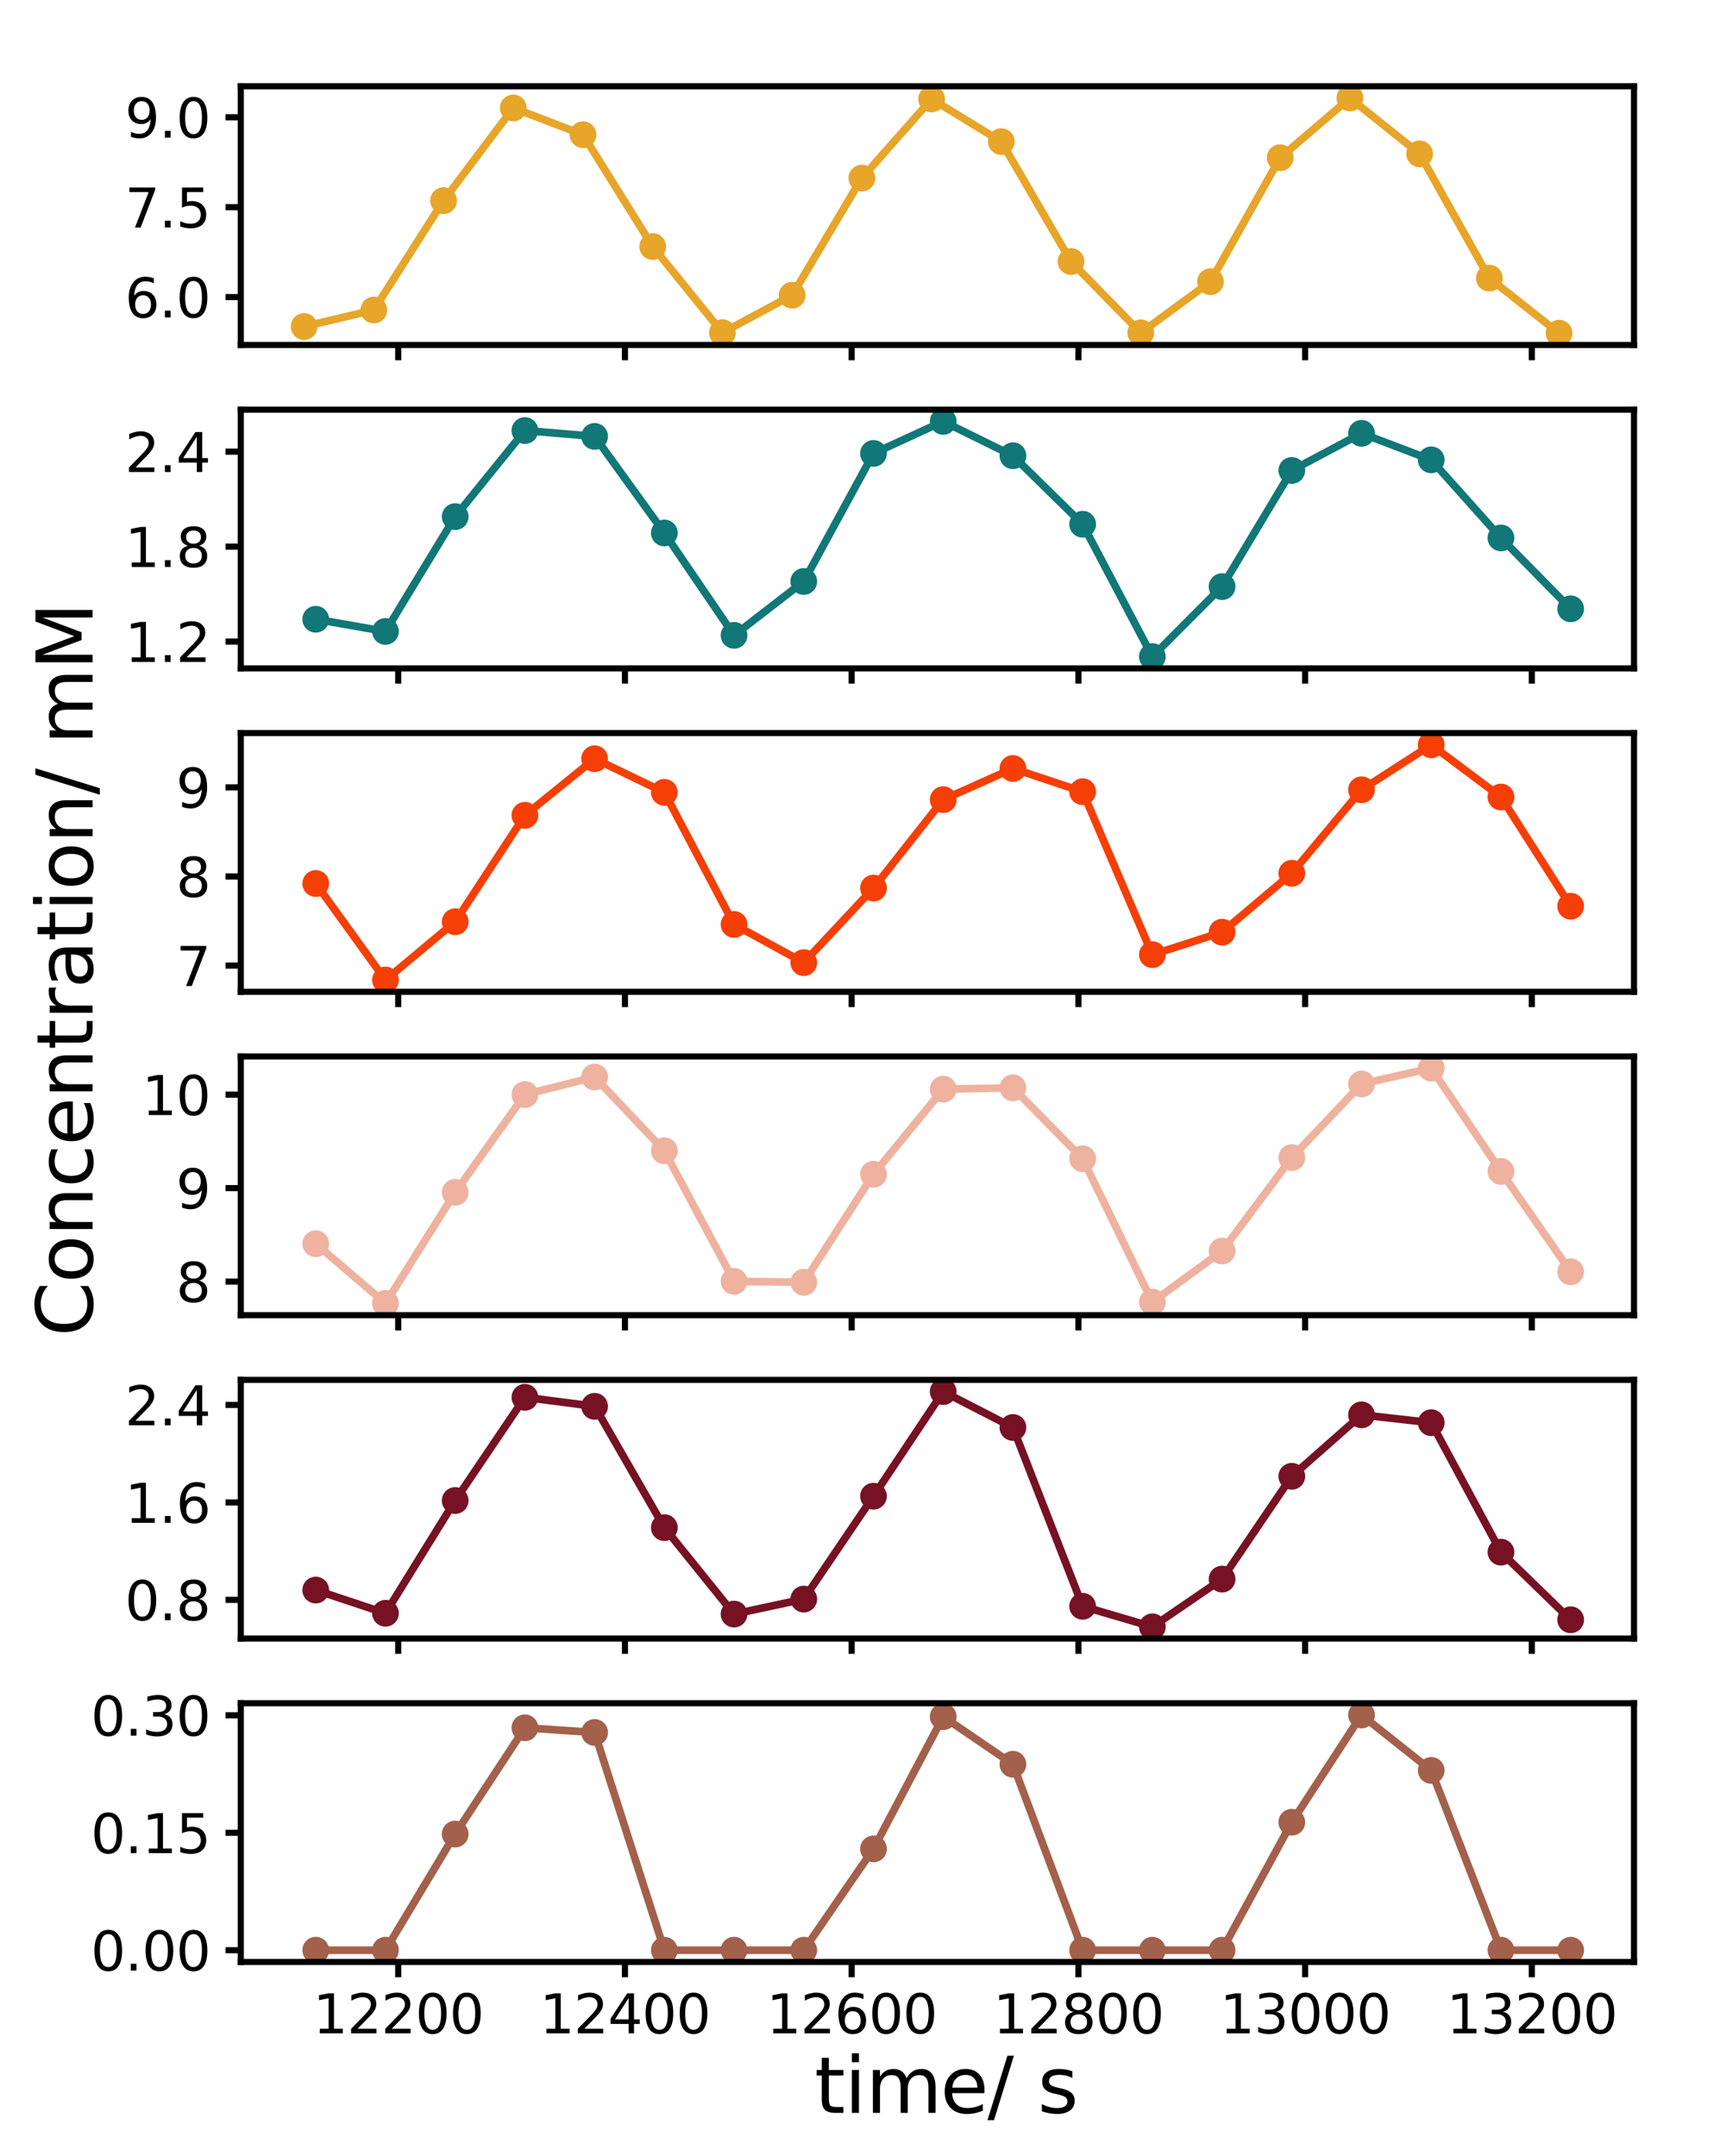 <?xml version="1.0" encoding="utf-8" standalone="no"?>
<!DOCTYPE svg PUBLIC "-//W3C//DTD SVG 1.1//EN"
  "http://www.w3.org/Graphics/SVG/1.1/DTD/svg11.dtd">
<svg height="281.52pt" version="1.1" viewBox="0 0 224.64 281.52" width="224.64pt" xmlns="http://www.w3.org/2000/svg" xmlns:xlink="http://www.w3.org/1999/xlink">
 <defs>
  <style type="text/css">*{stroke-linecap:butt;stroke-linejoin:round;}</style>
 </defs>
 <g id="figure_1">
  <g id="patch_1">
   <path d="M 0 281.52 
L 224.64 281.52 
L 224.64 0 
L 0 0 
z
" style="fill:#ffffff;"/>
  </g>
  <g id="axes_1">
   <g id="patch_2">
    <path d="M 31.45 45.043 
L 213.408 45.043 
L 213.408 11.261 
L 31.45 11.261 
z
" style="fill:#ffffff;"/>
   </g>
   <g id="matplotlib.axis_1">
    <g id="xtick_1">
     <g id="line2d_1">
      <defs>
       <path d="M 0 0 
L 0 2 
" id="mdce9eb5974" style="stroke:#000000;stroke-width:0.8;"/>
      </defs>
      <g>
       <use style="stroke:#000000;stroke-width:0.8;" x="52.009" xlink:href="#mdce9eb5974" y="45.043"/>
      </g>
     </g>
    </g>
    <g id="xtick_2">
     <g id="line2d_2">
      <g>
       <use style="stroke:#000000;stroke-width:0.8;" x="81.621" xlink:href="#mdce9eb5974" y="45.043"/>
      </g>
     </g>
    </g>
    <g id="xtick_3">
     <g id="line2d_3">
      <g>
       <use style="stroke:#000000;stroke-width:0.8;" x="111.232" xlink:href="#mdce9eb5974" y="45.043"/>
      </g>
     </g>
    </g>
    <g id="xtick_4">
     <g id="line2d_4">
      <g>
       <use style="stroke:#000000;stroke-width:0.8;" x="140.843" xlink:href="#mdce9eb5974" y="45.043"/>
      </g>
     </g>
    </g>
    <g id="xtick_5">
     <g id="line2d_5">
      <g>
       <use style="stroke:#000000;stroke-width:0.8;" x="170.455" xlink:href="#mdce9eb5974" y="45.043"/>
      </g>
     </g>
    </g>
    <g id="xtick_6">
     <g id="line2d_6">
      <g>
       <use style="stroke:#000000;stroke-width:0.8;" x="200.066" xlink:href="#mdce9eb5974" y="45.043"/>
      </g>
     </g>
    </g>
   </g>
   <g id="matplotlib.axis_2">
    <g id="ytick_1">
     <g id="line2d_7">
      <defs>
       <path d="M 0 0 
L -2 0 
" id="m6ede522d49" style="stroke:#000000;stroke-width:0.8;"/>
      </defs>
      <g>
       <use style="stroke:#000000;stroke-width:0.8;" x="31.45" xlink:href="#m6ede522d49" y="38.791"/>
      </g>
     </g>
     <g id="text_1">
      <!-- 6.0 -->
      <g transform="translate(16.317 41.451)scale(0.07 -0.07)">
       <defs>
        <path d="M 2113 2584 
Q 1688 2584 1439 2293 
Q 1191 2003 1191 1497 
Q 1191 994 1439 701 
Q 1688 409 2113 409 
Q 2538 409 2786 701 
Q 3034 994 3034 1497 
Q 3034 2003 2786 2293 
Q 2538 2584 2113 2584 
z
M 3366 4563 
L 3366 3988 
Q 3128 4100 2886 4159 
Q 2644 4219 2406 4219 
Q 1781 4219 1451 3797 
Q 1122 3375 1075 2522 
Q 1259 2794 1537 2939 
Q 1816 3084 2150 3084 
Q 2853 3084 3261 2657 
Q 3669 2231 3669 1497 
Q 3669 778 3244 343 
Q 2819 -91 2113 -91 
Q 1303 -91 875 529 
Q 447 1150 447 2328 
Q 447 3434 972 4092 
Q 1497 4750 2381 4750 
Q 2619 4750 2861 4703 
Q 3103 4656 3366 4563 
z
" id="DejaVuSans-36" transform="scale(0.016)"/>
        <path d="M 684 794 
L 1344 794 
L 1344 0 
L 684 0 
L 684 794 
z
" id="DejaVuSans-2e" transform="scale(0.016)"/>
        <path d="M 2034 4250 
Q 1547 4250 1301 3770 
Q 1056 3291 1056 2328 
Q 1056 1369 1301 889 
Q 1547 409 2034 409 
Q 2525 409 2770 889 
Q 3016 1369 3016 2328 
Q 3016 3291 2770 3770 
Q 2525 4250 2034 4250 
z
M 2034 4750 
Q 2819 4750 3233 4129 
Q 3647 3509 3647 2328 
Q 3647 1150 3233 529 
Q 2819 -91 2034 -91 
Q 1250 -91 836 529 
Q 422 1150 422 2328 
Q 422 3509 836 4129 
Q 1250 4750 2034 4750 
z
" id="DejaVuSans-30" transform="scale(0.016)"/>
       </defs>
       <use xlink:href="#DejaVuSans-36"/>
       <use x="63.623" xlink:href="#DejaVuSans-2e"/>
       <use x="95.41" xlink:href="#DejaVuSans-30"/>
      </g>
     </g>
    </g>
    <g id="ytick_2">
     <g id="line2d_8">
      <g>
       <use style="stroke:#000000;stroke-width:0.8;" x="31.45" xlink:href="#m6ede522d49" y="27.052"/>
      </g>
     </g>
     <g id="text_2">
      <!-- 7.5 -->
      <g transform="translate(16.317 29.711)scale(0.07 -0.07)">
       <defs>
        <path d="M 525 4666 
L 3525 4666 
L 3525 4397 
L 1831 0 
L 1172 0 
L 2766 4134 
L 525 4134 
L 525 4666 
z
" id="DejaVuSans-37" transform="scale(0.016)"/>
        <path d="M 691 4666 
L 3169 4666 
L 3169 4134 
L 1269 4134 
L 1269 2991 
Q 1406 3038 1543 3061 
Q 1681 3084 1819 3084 
Q 2600 3084 3056 2656 
Q 3513 2228 3513 1497 
Q 3513 744 3044 326 
Q 2575 -91 1722 -91 
Q 1428 -91 1123 -41 
Q 819 9 494 109 
L 494 744 
Q 775 591 1075 516 
Q 1375 441 1709 441 
Q 2250 441 2565 725 
Q 2881 1009 2881 1497 
Q 2881 1984 2565 2268 
Q 2250 2553 1709 2553 
Q 1456 2553 1204 2497 
Q 953 2441 691 2322 
L 691 4666 
z
" id="DejaVuSans-35" transform="scale(0.016)"/>
       </defs>
       <use xlink:href="#DejaVuSans-37"/>
       <use x="63.623" xlink:href="#DejaVuSans-2e"/>
       <use x="95.41" xlink:href="#DejaVuSans-35"/>
      </g>
     </g>
    </g>
    <g id="ytick_3">
     <g id="line2d_9">
      <g>
       <use style="stroke:#000000;stroke-width:0.8;" x="31.45" xlink:href="#m6ede522d49" y="15.312"/>
      </g>
     </g>
     <g id="text_3">
      <!-- 9.0 -->
      <g transform="translate(16.317 17.972)scale(0.07 -0.07)">
       <defs>
        <path d="M 703 97 
L 703 672 
Q 941 559 1184 500 
Q 1428 441 1663 441 
Q 2288 441 2617 861 
Q 2947 1281 2994 2138 
Q 2813 1869 2534 1725 
Q 2256 1581 1919 1581 
Q 1219 1581 811 2004 
Q 403 2428 403 3163 
Q 403 3881 828 4315 
Q 1253 4750 1959 4750 
Q 2769 4750 3195 4129 
Q 3622 3509 3622 2328 
Q 3622 1225 3098 567 
Q 2575 -91 1691 -91 
Q 1453 -91 1209 -44 
Q 966 3 703 97 
z
M 1959 2075 
Q 2384 2075 2632 2365 
Q 2881 2656 2881 3163 
Q 2881 3666 2632 3958 
Q 2384 4250 1959 4250 
Q 1534 4250 1286 3958 
Q 1038 3666 1038 3163 
Q 1038 2656 1286 2365 
Q 1534 2075 1959 2075 
z
" id="DejaVuSans-39" transform="scale(0.016)"/>
       </defs>
       <use xlink:href="#DejaVuSans-39"/>
       <use x="63.623" xlink:href="#DejaVuSans-2e"/>
       <use x="95.41" xlink:href="#DejaVuSans-30"/>
      </g>
     </g>
    </g>
   </g>
   <g id="line2d_10">
    <path clip-path="url(#pb6aa9d9212)" d="M 39.72 42.639 
L 48.826 40.479 
L 57.931 26.197 
L 67.037 14.095 
L 76.142 17.589 
L 85.248 32.197 
L 94.353 43.434 
L 103.459 38.552 
L 112.564 23.255 
L 121.67 12.928 
L 130.776 18.489 
L 139.881 34.151 
L 148.987 43.46 
L 158.092 36.781 
L 167.198 20.596 
L 176.303 12.796 
L 185.409 20.089 
L 194.514 36.318 
L 203.62 43.508 
" style="fill:none;stroke:#e7a529;stroke-linecap:square;"/>
    <defs>
     <path d="M 0 1.25 
C 0.332 1.25 0.649 1.118 0.884 0.884 
C 1.118 0.649 1.25 0.332 1.25 0 
C 1.25 -0.332 1.118 -0.649 0.884 -0.884 
C 0.649 -1.118 0.332 -1.25 0 -1.25 
C -0.332 -1.25 -0.649 -1.118 -0.884 -0.884 
C -1.118 -0.649 -1.25 -0.332 -1.25 0 
C -1.25 0.332 -1.118 0.649 -0.884 0.884 
C -0.649 1.118 -0.332 1.25 0 1.25 
z
" id="md5acc68f6a" style="stroke:#e7a529;"/>
    </defs>
    <g clip-path="url(#pb6aa9d9212)">
     <use style="fill:#e7a529;stroke:#e7a529;" x="39.72" xlink:href="#md5acc68f6a" y="42.639"/>
     <use style="fill:#e7a529;stroke:#e7a529;" x="48.826" xlink:href="#md5acc68f6a" y="40.479"/>
     <use style="fill:#e7a529;stroke:#e7a529;" x="57.931" xlink:href="#md5acc68f6a" y="26.197"/>
     <use style="fill:#e7a529;stroke:#e7a529;" x="67.037" xlink:href="#md5acc68f6a" y="14.095"/>
     <use style="fill:#e7a529;stroke:#e7a529;" x="76.142" xlink:href="#md5acc68f6a" y="17.589"/>
     <use style="fill:#e7a529;stroke:#e7a529;" x="85.248" xlink:href="#md5acc68f6a" y="32.197"/>
     <use style="fill:#e7a529;stroke:#e7a529;" x="94.353" xlink:href="#md5acc68f6a" y="43.434"/>
     <use style="fill:#e7a529;stroke:#e7a529;" x="103.459" xlink:href="#md5acc68f6a" y="38.552"/>
     <use style="fill:#e7a529;stroke:#e7a529;" x="112.564" xlink:href="#md5acc68f6a" y="23.255"/>
     <use style="fill:#e7a529;stroke:#e7a529;" x="121.67" xlink:href="#md5acc68f6a" y="12.928"/>
     <use style="fill:#e7a529;stroke:#e7a529;" x="130.776" xlink:href="#md5acc68f6a" y="18.489"/>
     <use style="fill:#e7a529;stroke:#e7a529;" x="139.881" xlink:href="#md5acc68f6a" y="34.151"/>
     <use style="fill:#e7a529;stroke:#e7a529;" x="148.987" xlink:href="#md5acc68f6a" y="43.46"/>
     <use style="fill:#e7a529;stroke:#e7a529;" x="158.092" xlink:href="#md5acc68f6a" y="36.781"/>
     <use style="fill:#e7a529;stroke:#e7a529;" x="167.198" xlink:href="#md5acc68f6a" y="20.596"/>
     <use style="fill:#e7a529;stroke:#e7a529;" x="176.303" xlink:href="#md5acc68f6a" y="12.796"/>
     <use style="fill:#e7a529;stroke:#e7a529;" x="185.409" xlink:href="#md5acc68f6a" y="20.089"/>
     <use style="fill:#e7a529;stroke:#e7a529;" x="194.514" xlink:href="#md5acc68f6a" y="36.318"/>
     <use style="fill:#e7a529;stroke:#e7a529;" x="203.62" xlink:href="#md5acc68f6a" y="43.508"/>
    </g>
   </g>
   <g id="patch_3">
    <path d="M 31.45 45.043 
L 31.45 11.261 
" style="fill:none;stroke:#000000;stroke-linecap:square;stroke-linejoin:miter;stroke-width:0.8;"/>
   </g>
   <g id="patch_4">
    <path d="M 213.408 45.043 
L 213.408 11.261 
" style="fill:none;stroke:#000000;stroke-linecap:square;stroke-linejoin:miter;stroke-width:0.8;"/>
   </g>
   <g id="patch_5">
    <path d="M 31.45 45.043 
L 213.408 45.043 
" style="fill:none;stroke:#000000;stroke-linecap:square;stroke-linejoin:miter;stroke-width:0.8;"/>
   </g>
   <g id="patch_6">
    <path d="M 31.45 11.261 
L 213.408 11.261 
" style="fill:none;stroke:#000000;stroke-linecap:square;stroke-linejoin:miter;stroke-width:0.8;"/>
   </g>
  </g>
  <g id="axes_2">
   <g id="patch_7">
    <path d="M 31.45 87.271 
L 213.408 87.271 
L 213.408 53.489 
L 31.45 53.489 
z
" style="fill:#ffffff;"/>
   </g>
   <g id="matplotlib.axis_3">
    <g id="xtick_7">
     <g id="line2d_11">
      <g>
       <use style="stroke:#000000;stroke-width:0.8;" x="52.009" xlink:href="#mdce9eb5974" y="87.271"/>
      </g>
     </g>
    </g>
    <g id="xtick_8">
     <g id="line2d_12">
      <g>
       <use style="stroke:#000000;stroke-width:0.8;" x="81.621" xlink:href="#mdce9eb5974" y="87.271"/>
      </g>
     </g>
    </g>
    <g id="xtick_9">
     <g id="line2d_13">
      <g>
       <use style="stroke:#000000;stroke-width:0.8;" x="111.232" xlink:href="#mdce9eb5974" y="87.271"/>
      </g>
     </g>
    </g>
    <g id="xtick_10">
     <g id="line2d_14">
      <g>
       <use style="stroke:#000000;stroke-width:0.8;" x="140.843" xlink:href="#mdce9eb5974" y="87.271"/>
      </g>
     </g>
    </g>
    <g id="xtick_11">
     <g id="line2d_15">
      <g>
       <use style="stroke:#000000;stroke-width:0.8;" x="170.455" xlink:href="#mdce9eb5974" y="87.271"/>
      </g>
     </g>
    </g>
    <g id="xtick_12">
     <g id="line2d_16">
      <g>
       <use style="stroke:#000000;stroke-width:0.8;" x="200.066" xlink:href="#mdce9eb5974" y="87.271"/>
      </g>
     </g>
    </g>
   </g>
   <g id="matplotlib.axis_4">
    <g id="ytick_4">
     <g id="line2d_17">
      <g>
       <use style="stroke:#000000;stroke-width:0.8;" x="31.45" xlink:href="#m6ede522d49" y="83.771"/>
      </g>
     </g>
     <g id="text_4">
      <!-- 1.2 -->
      <g transform="translate(16.317 86.431)scale(0.07 -0.07)">
       <defs>
        <path d="M 794 531 
L 1825 531 
L 1825 4091 
L 703 3866 
L 703 4441 
L 1819 4666 
L 2450 4666 
L 2450 531 
L 3481 531 
L 3481 0 
L 794 0 
L 794 531 
z
" id="DejaVuSans-31" transform="scale(0.016)"/>
        <path d="M 1228 531 
L 3431 531 
L 3431 0 
L 469 0 
L 469 531 
Q 828 903 1448 1529 
Q 2069 2156 2228 2338 
Q 2531 2678 2651 2914 
Q 2772 3150 2772 3378 
Q 2772 3750 2511 3984 
Q 2250 4219 1831 4219 
Q 1534 4219 1204 4116 
Q 875 4013 500 3803 
L 500 4441 
Q 881 4594 1212 4672 
Q 1544 4750 1819 4750 
Q 2544 4750 2975 4387 
Q 3406 4025 3406 3419 
Q 3406 3131 3298 2873 
Q 3191 2616 2906 2266 
Q 2828 2175 2409 1742 
Q 1991 1309 1228 531 
z
" id="DejaVuSans-32" transform="scale(0.016)"/>
       </defs>
       <use xlink:href="#DejaVuSans-31"/>
       <use x="63.623" xlink:href="#DejaVuSans-2e"/>
       <use x="95.41" xlink:href="#DejaVuSans-32"/>
      </g>
     </g>
    </g>
    <g id="ytick_5">
     <g id="line2d_18">
      <g>
       <use style="stroke:#000000;stroke-width:0.8;" x="31.45" xlink:href="#m6ede522d49" y="71.374"/>
      </g>
     </g>
     <g id="text_5">
      <!-- 1.8 -->
      <g transform="translate(16.317 74.034)scale(0.07 -0.07)">
       <defs>
        <path d="M 2034 2216 
Q 1584 2216 1326 1975 
Q 1069 1734 1069 1313 
Q 1069 891 1326 650 
Q 1584 409 2034 409 
Q 2484 409 2743 651 
Q 3003 894 3003 1313 
Q 3003 1734 2745 1975 
Q 2488 2216 2034 2216 
z
M 1403 2484 
Q 997 2584 770 2862 
Q 544 3141 544 3541 
Q 544 4100 942 4425 
Q 1341 4750 2034 4750 
Q 2731 4750 3128 4425 
Q 3525 4100 3525 3541 
Q 3525 3141 3298 2862 
Q 3072 2584 2669 2484 
Q 3125 2378 3379 2068 
Q 3634 1759 3634 1313 
Q 3634 634 3220 271 
Q 2806 -91 2034 -91 
Q 1263 -91 848 271 
Q 434 634 434 1313 
Q 434 1759 690 2068 
Q 947 2378 1403 2484 
z
M 1172 3481 
Q 1172 3119 1398 2916 
Q 1625 2713 2034 2713 
Q 2441 2713 2670 2916 
Q 2900 3119 2900 3481 
Q 2900 3844 2670 4047 
Q 2441 4250 2034 4250 
Q 1625 4250 1398 4047 
Q 1172 3844 1172 3481 
z
" id="DejaVuSans-38" transform="scale(0.016)"/>
       </defs>
       <use xlink:href="#DejaVuSans-31"/>
       <use x="63.623" xlink:href="#DejaVuSans-2e"/>
       <use x="95.41" xlink:href="#DejaVuSans-38"/>
      </g>
     </g>
    </g>
    <g id="ytick_6">
     <g id="line2d_19">
      <g>
       <use style="stroke:#000000;stroke-width:0.8;" x="31.45" xlink:href="#m6ede522d49" y="58.977"/>
      </g>
     </g>
     <g id="text_6">
      <!-- 2.4 -->
      <g transform="translate(16.317 61.637)scale(0.07 -0.07)">
       <defs>
        <path d="M 2419 4116 
L 825 1625 
L 2419 1625 
L 2419 4116 
z
M 2253 4666 
L 3047 4666 
L 3047 1625 
L 3713 1625 
L 3713 1100 
L 3047 1100 
L 3047 0 
L 2419 0 
L 2419 1100 
L 313 1100 
L 313 1709 
L 2253 4666 
z
" id="DejaVuSans-34" transform="scale(0.016)"/>
       </defs>
       <use xlink:href="#DejaVuSans-32"/>
       <use x="63.623" xlink:href="#DejaVuSans-2e"/>
       <use x="95.41" xlink:href="#DejaVuSans-34"/>
      </g>
     </g>
    </g>
   </g>
   <g id="line2d_20">
    <path clip-path="url(#p4111b7dbe4)" d="M 41.238 80.857 
L 50.344 82.449 
L 59.449 67.458 
L 68.555 56.218 
L 77.66 56.981 
L 86.766 69.591 
L 95.871 82.96 
L 104.977 75.924 
L 114.082 59.205 
L 123.188 55.024 
L 132.293 59.507 
L 141.399 68.45 
L 150.504 85.736 
L 159.61 76.596 
L 168.715 61.426 
L 177.821 56.581 
L 186.926 60.045 
L 196.032 70.241 
L 205.137 79.498 
" style="fill:none;stroke:#117777;stroke-linecap:square;"/>
    <defs>
     <path d="M 0 1.25 
C 0.332 1.25 0.649 1.118 0.884 0.884 
C 1.118 0.649 1.25 0.332 1.25 0 
C 1.25 -0.332 1.118 -0.649 0.884 -0.884 
C 0.649 -1.118 0.332 -1.25 0 -1.25 
C -0.332 -1.25 -0.649 -1.118 -0.884 -0.884 
C -1.118 -0.649 -1.25 -0.332 -1.25 0 
C -1.25 0.332 -1.118 0.649 -0.884 0.884 
C -0.649 1.118 -0.332 1.25 0 1.25 
z
" id="md7c0f43a91" style="stroke:#117777;"/>
    </defs>
    <g clip-path="url(#p4111b7dbe4)">
     <use style="fill:#117777;stroke:#117777;" x="41.238" xlink:href="#md7c0f43a91" y="80.857"/>
     <use style="fill:#117777;stroke:#117777;" x="50.344" xlink:href="#md7c0f43a91" y="82.449"/>
     <use style="fill:#117777;stroke:#117777;" x="59.449" xlink:href="#md7c0f43a91" y="67.458"/>
     <use style="fill:#117777;stroke:#117777;" x="68.555" xlink:href="#md7c0f43a91" y="56.218"/>
     <use style="fill:#117777;stroke:#117777;" x="77.66" xlink:href="#md7c0f43a91" y="56.981"/>
     <use style="fill:#117777;stroke:#117777;" x="86.766" xlink:href="#md7c0f43a91" y="69.591"/>
     <use style="fill:#117777;stroke:#117777;" x="95.871" xlink:href="#md7c0f43a91" y="82.96"/>
     <use style="fill:#117777;stroke:#117777;" x="104.977" xlink:href="#md7c0f43a91" y="75.924"/>
     <use style="fill:#117777;stroke:#117777;" x="114.082" xlink:href="#md7c0f43a91" y="59.205"/>
     <use style="fill:#117777;stroke:#117777;" x="123.188" xlink:href="#md7c0f43a91" y="55.024"/>
     <use style="fill:#117777;stroke:#117777;" x="132.293" xlink:href="#md7c0f43a91" y="59.507"/>
     <use style="fill:#117777;stroke:#117777;" x="141.399" xlink:href="#md7c0f43a91" y="68.45"/>
     <use style="fill:#117777;stroke:#117777;" x="150.504" xlink:href="#md7c0f43a91" y="85.736"/>
     <use style="fill:#117777;stroke:#117777;" x="159.61" xlink:href="#md7c0f43a91" y="76.596"/>
     <use style="fill:#117777;stroke:#117777;" x="168.715" xlink:href="#md7c0f43a91" y="61.426"/>
     <use style="fill:#117777;stroke:#117777;" x="177.821" xlink:href="#md7c0f43a91" y="56.581"/>
     <use style="fill:#117777;stroke:#117777;" x="186.926" xlink:href="#md7c0f43a91" y="60.045"/>
     <use style="fill:#117777;stroke:#117777;" x="196.032" xlink:href="#md7c0f43a91" y="70.241"/>
     <use style="fill:#117777;stroke:#117777;" x="205.137" xlink:href="#md7c0f43a91" y="79.498"/>
    </g>
   </g>
   <g id="patch_8">
    <path d="M 31.45 87.271 
L 31.45 53.489 
" style="fill:none;stroke:#000000;stroke-linecap:square;stroke-linejoin:miter;stroke-width:0.8;"/>
   </g>
   <g id="patch_9">
    <path d="M 213.408 87.271 
L 213.408 53.489 
" style="fill:none;stroke:#000000;stroke-linecap:square;stroke-linejoin:miter;stroke-width:0.8;"/>
   </g>
   <g id="patch_10">
    <path d="M 31.45 87.271 
L 213.408 87.271 
" style="fill:none;stroke:#000000;stroke-linecap:square;stroke-linejoin:miter;stroke-width:0.8;"/>
   </g>
   <g id="patch_11">
    <path d="M 31.45 53.489 
L 213.408 53.489 
" style="fill:none;stroke:#000000;stroke-linecap:square;stroke-linejoin:miter;stroke-width:0.8;"/>
   </g>
  </g>
  <g id="axes_3">
   <g id="patch_12">
    <path d="M 31.45 129.499 
L 213.408 129.499 
L 213.408 95.717 
L 31.45 95.717 
z
" style="fill:#ffffff;"/>
   </g>
   <g id="matplotlib.axis_5">
    <g id="xtick_13">
     <g id="line2d_21">
      <g>
       <use style="stroke:#000000;stroke-width:0.8;" x="52.009" xlink:href="#mdce9eb5974" y="129.499"/>
      </g>
     </g>
    </g>
    <g id="xtick_14">
     <g id="line2d_22">
      <g>
       <use style="stroke:#000000;stroke-width:0.8;" x="81.621" xlink:href="#mdce9eb5974" y="129.499"/>
      </g>
     </g>
    </g>
    <g id="xtick_15">
     <g id="line2d_23">
      <g>
       <use style="stroke:#000000;stroke-width:0.8;" x="111.232" xlink:href="#mdce9eb5974" y="129.499"/>
      </g>
     </g>
    </g>
    <g id="xtick_16">
     <g id="line2d_24">
      <g>
       <use style="stroke:#000000;stroke-width:0.8;" x="140.843" xlink:href="#mdce9eb5974" y="129.499"/>
      </g>
     </g>
    </g>
    <g id="xtick_17">
     <g id="line2d_25">
      <g>
       <use style="stroke:#000000;stroke-width:0.8;" x="170.455" xlink:href="#mdce9eb5974" y="129.499"/>
      </g>
     </g>
    </g>
    <g id="xtick_18">
     <g id="line2d_26">
      <g>
       <use style="stroke:#000000;stroke-width:0.8;" x="200.066" xlink:href="#mdce9eb5974" y="129.499"/>
      </g>
     </g>
    </g>
   </g>
   <g id="matplotlib.axis_6">
    <g id="ytick_7">
     <g id="line2d_27">
      <g>
       <use style="stroke:#000000;stroke-width:0.8;" x="31.45" xlink:href="#m6ede522d49" y="126.084"/>
      </g>
     </g>
     <g id="text_7">
      <!-- 7 -->
      <g transform="translate(22.996 128.743)scale(0.07 -0.07)">
       <use xlink:href="#DejaVuSans-37"/>
      </g>
     </g>
    </g>
    <g id="ytick_8">
     <g id="line2d_28">
      <g>
       <use style="stroke:#000000;stroke-width:0.8;" x="31.45" xlink:href="#m6ede522d49" y="114.445"/>
      </g>
     </g>
     <g id="text_8">
      <!-- 8 -->
      <g transform="translate(22.996 117.105)scale(0.07 -0.07)">
       <use xlink:href="#DejaVuSans-38"/>
      </g>
     </g>
    </g>
    <g id="ytick_9">
     <g id="line2d_29">
      <g>
       <use style="stroke:#000000;stroke-width:0.8;" x="31.45" xlink:href="#m6ede522d49" y="102.807"/>
      </g>
     </g>
     <g id="text_9">
      <!-- 9 -->
      <g transform="translate(22.996 105.466)scale(0.07 -0.07)">
       <use xlink:href="#DejaVuSans-39"/>
      </g>
     </g>
    </g>
   </g>
   <g id="line2d_30">
    <path clip-path="url(#p1435f27c43)" d="M 41.238 115.363 
L 50.344 127.964 
L 59.449 120.36 
L 68.555 106.46 
L 77.66 99.072 
L 86.766 103.464 
L 95.871 120.711 
L 104.977 125.694 
L 114.082 115.96 
L 123.188 104.411 
L 132.293 100.342 
L 141.399 103.374 
L 150.504 124.654 
L 159.61 121.72 
L 168.715 114.03 
L 177.821 103.126 
L 186.926 97.252 
L 196.032 104.072 
L 205.137 118.325 
" style="fill:none;stroke:#f53f06;stroke-linecap:square;"/>
    <defs>
     <path d="M 0 1.25 
C 0.332 1.25 0.649 1.118 0.884 0.884 
C 1.118 0.649 1.25 0.332 1.25 0 
C 1.25 -0.332 1.118 -0.649 0.884 -0.884 
C 0.649 -1.118 0.332 -1.25 0 -1.25 
C -0.332 -1.25 -0.649 -1.118 -0.884 -0.884 
C -1.118 -0.649 -1.25 -0.332 -1.25 0 
C -1.25 0.332 -1.118 0.649 -0.884 0.884 
C -0.649 1.118 -0.332 1.25 0 1.25 
z
" id="m30a4f90d6e" style="stroke:#f53f06;"/>
    </defs>
    <g clip-path="url(#p1435f27c43)">
     <use style="fill:#f53f06;stroke:#f53f06;" x="41.238" xlink:href="#m30a4f90d6e" y="115.363"/>
     <use style="fill:#f53f06;stroke:#f53f06;" x="50.344" xlink:href="#m30a4f90d6e" y="127.964"/>
     <use style="fill:#f53f06;stroke:#f53f06;" x="59.449" xlink:href="#m30a4f90d6e" y="120.36"/>
     <use style="fill:#f53f06;stroke:#f53f06;" x="68.555" xlink:href="#m30a4f90d6e" y="106.46"/>
     <use style="fill:#f53f06;stroke:#f53f06;" x="77.66" xlink:href="#m30a4f90d6e" y="99.072"/>
     <use style="fill:#f53f06;stroke:#f53f06;" x="86.766" xlink:href="#m30a4f90d6e" y="103.464"/>
     <use style="fill:#f53f06;stroke:#f53f06;" x="95.871" xlink:href="#m30a4f90d6e" y="120.711"/>
     <use style="fill:#f53f06;stroke:#f53f06;" x="104.977" xlink:href="#m30a4f90d6e" y="125.694"/>
     <use style="fill:#f53f06;stroke:#f53f06;" x="114.082" xlink:href="#m30a4f90d6e" y="115.96"/>
     <use style="fill:#f53f06;stroke:#f53f06;" x="123.188" xlink:href="#m30a4f90d6e" y="104.411"/>
     <use style="fill:#f53f06;stroke:#f53f06;" x="132.293" xlink:href="#m30a4f90d6e" y="100.342"/>
     <use style="fill:#f53f06;stroke:#f53f06;" x="141.399" xlink:href="#m30a4f90d6e" y="103.374"/>
     <use style="fill:#f53f06;stroke:#f53f06;" x="150.504" xlink:href="#m30a4f90d6e" y="124.654"/>
     <use style="fill:#f53f06;stroke:#f53f06;" x="159.61" xlink:href="#m30a4f90d6e" y="121.72"/>
     <use style="fill:#f53f06;stroke:#f53f06;" x="168.715" xlink:href="#m30a4f90d6e" y="114.03"/>
     <use style="fill:#f53f06;stroke:#f53f06;" x="177.821" xlink:href="#m30a4f90d6e" y="103.126"/>
     <use style="fill:#f53f06;stroke:#f53f06;" x="186.926" xlink:href="#m30a4f90d6e" y="97.252"/>
     <use style="fill:#f53f06;stroke:#f53f06;" x="196.032" xlink:href="#m30a4f90d6e" y="104.072"/>
     <use style="fill:#f53f06;stroke:#f53f06;" x="205.137" xlink:href="#m30a4f90d6e" y="118.325"/>
    </g>
   </g>
   <g id="patch_13">
    <path d="M 31.45 129.499 
L 31.45 95.717 
" style="fill:none;stroke:#000000;stroke-linecap:square;stroke-linejoin:miter;stroke-width:0.8;"/>
   </g>
   <g id="patch_14">
    <path d="M 213.408 129.499 
L 213.408 95.717 
" style="fill:none;stroke:#000000;stroke-linecap:square;stroke-linejoin:miter;stroke-width:0.8;"/>
   </g>
   <g id="patch_15">
    <path d="M 31.45 129.499 
L 213.408 129.499 
" style="fill:none;stroke:#000000;stroke-linecap:square;stroke-linejoin:miter;stroke-width:0.8;"/>
   </g>
   <g id="patch_16">
    <path d="M 31.45 95.717 
L 213.408 95.717 
" style="fill:none;stroke:#000000;stroke-linecap:square;stroke-linejoin:miter;stroke-width:0.8;"/>
   </g>
  </g>
  <g id="axes_4">
   <g id="patch_17">
    <path d="M 31.45 171.727 
L 213.408 171.727 
L 213.408 137.945 
L 31.45 137.945 
z
" style="fill:#ffffff;"/>
   </g>
   <g id="matplotlib.axis_7">
    <g id="xtick_19">
     <g id="line2d_31">
      <g>
       <use style="stroke:#000000;stroke-width:0.8;" x="52.009" xlink:href="#mdce9eb5974" y="171.727"/>
      </g>
     </g>
    </g>
    <g id="xtick_20">
     <g id="line2d_32">
      <g>
       <use style="stroke:#000000;stroke-width:0.8;" x="81.621" xlink:href="#mdce9eb5974" y="171.727"/>
      </g>
     </g>
    </g>
    <g id="xtick_21">
     <g id="line2d_33">
      <g>
       <use style="stroke:#000000;stroke-width:0.8;" x="111.232" xlink:href="#mdce9eb5974" y="171.727"/>
      </g>
     </g>
    </g>
    <g id="xtick_22">
     <g id="line2d_34">
      <g>
       <use style="stroke:#000000;stroke-width:0.8;" x="140.843" xlink:href="#mdce9eb5974" y="171.727"/>
      </g>
     </g>
    </g>
    <g id="xtick_23">
     <g id="line2d_35">
      <g>
       <use style="stroke:#000000;stroke-width:0.8;" x="170.455" xlink:href="#mdce9eb5974" y="171.727"/>
      </g>
     </g>
    </g>
    <g id="xtick_24">
     <g id="line2d_36">
      <g>
       <use style="stroke:#000000;stroke-width:0.8;" x="200.066" xlink:href="#mdce9eb5974" y="171.727"/>
      </g>
     </g>
    </g>
   </g>
   <g id="matplotlib.axis_8">
    <g id="ytick_10">
     <g id="line2d_37">
      <g>
       <use style="stroke:#000000;stroke-width:0.8;" x="31.45" xlink:href="#m6ede522d49" y="167.338"/>
      </g>
     </g>
     <g id="text_10">
      <!-- 8 -->
      <g transform="translate(22.996 169.998)scale(0.07 -0.07)">
       <use xlink:href="#DejaVuSans-38"/>
      </g>
     </g>
    </g>
    <g id="ytick_11">
     <g id="line2d_38">
      <g>
       <use style="stroke:#000000;stroke-width:0.8;" x="31.45" xlink:href="#m6ede522d49" y="155.137"/>
      </g>
     </g>
     <g id="text_11">
      <!-- 9 -->
      <g transform="translate(22.996 157.797)scale(0.07 -0.07)">
       <use xlink:href="#DejaVuSans-39"/>
      </g>
     </g>
    </g>
    <g id="ytick_12">
     <g id="line2d_39">
      <g>
       <use style="stroke:#000000;stroke-width:0.8;" x="31.45" xlink:href="#m6ede522d49" y="142.937"/>
      </g>
     </g>
     <g id="text_12">
      <!-- 10 -->
      <g transform="translate(18.542 145.596)scale(0.07 -0.07)">
       <use xlink:href="#DejaVuSans-31"/>
       <use x="63.623" xlink:href="#DejaVuSans-30"/>
      </g>
     </g>
    </g>
   </g>
   <g id="line2d_40">
    <path clip-path="url(#p06e40a65fa)" d="M 41.238 162.397 
L 50.344 170.192 
L 59.449 155.693 
L 68.555 142.922 
L 77.66 140.634 
L 86.766 150.264 
L 95.871 167.307 
L 104.977 167.436 
L 114.082 153.333 
L 123.188 142.216 
L 132.293 142.041 
L 141.399 151.298 
L 150.504 170.014 
L 159.61 163.354 
L 168.715 151.156 
L 177.821 141.536 
L 186.926 139.48 
L 196.032 152.963 
L 205.137 166.061 
" style="fill:none;stroke:#eeb29f;stroke-linecap:square;"/>
    <defs>
     <path d="M 0 1.25 
C 0.332 1.25 0.649 1.118 0.884 0.884 
C 1.118 0.649 1.25 0.332 1.25 0 
C 1.25 -0.332 1.118 -0.649 0.884 -0.884 
C 0.649 -1.118 0.332 -1.25 0 -1.25 
C -0.332 -1.25 -0.649 -1.118 -0.884 -0.884 
C -1.118 -0.649 -1.25 -0.332 -1.25 0 
C -1.25 0.332 -1.118 0.649 -0.884 0.884 
C -0.649 1.118 -0.332 1.25 0 1.25 
z
" id="m262e32a244" style="stroke:#eeb29f;"/>
    </defs>
    <g clip-path="url(#p06e40a65fa)">
     <use style="fill:#eeb29f;stroke:#eeb29f;" x="41.238" xlink:href="#m262e32a244" y="162.397"/>
     <use style="fill:#eeb29f;stroke:#eeb29f;" x="50.344" xlink:href="#m262e32a244" y="170.192"/>
     <use style="fill:#eeb29f;stroke:#eeb29f;" x="59.449" xlink:href="#m262e32a244" y="155.693"/>
     <use style="fill:#eeb29f;stroke:#eeb29f;" x="68.555" xlink:href="#m262e32a244" y="142.922"/>
     <use style="fill:#eeb29f;stroke:#eeb29f;" x="77.66" xlink:href="#m262e32a244" y="140.634"/>
     <use style="fill:#eeb29f;stroke:#eeb29f;" x="86.766" xlink:href="#m262e32a244" y="150.264"/>
     <use style="fill:#eeb29f;stroke:#eeb29f;" x="95.871" xlink:href="#m262e32a244" y="167.307"/>
     <use style="fill:#eeb29f;stroke:#eeb29f;" x="104.977" xlink:href="#m262e32a244" y="167.436"/>
     <use style="fill:#eeb29f;stroke:#eeb29f;" x="114.082" xlink:href="#m262e32a244" y="153.333"/>
     <use style="fill:#eeb29f;stroke:#eeb29f;" x="123.188" xlink:href="#m262e32a244" y="142.216"/>
     <use style="fill:#eeb29f;stroke:#eeb29f;" x="132.293" xlink:href="#m262e32a244" y="142.041"/>
     <use style="fill:#eeb29f;stroke:#eeb29f;" x="141.399" xlink:href="#m262e32a244" y="151.298"/>
     <use style="fill:#eeb29f;stroke:#eeb29f;" x="150.504" xlink:href="#m262e32a244" y="170.014"/>
     <use style="fill:#eeb29f;stroke:#eeb29f;" x="159.61" xlink:href="#m262e32a244" y="163.354"/>
     <use style="fill:#eeb29f;stroke:#eeb29f;" x="168.715" xlink:href="#m262e32a244" y="151.156"/>
     <use style="fill:#eeb29f;stroke:#eeb29f;" x="177.821" xlink:href="#m262e32a244" y="141.536"/>
     <use style="fill:#eeb29f;stroke:#eeb29f;" x="186.926" xlink:href="#m262e32a244" y="139.48"/>
     <use style="fill:#eeb29f;stroke:#eeb29f;" x="196.032" xlink:href="#m262e32a244" y="152.963"/>
     <use style="fill:#eeb29f;stroke:#eeb29f;" x="205.137" xlink:href="#m262e32a244" y="166.061"/>
    </g>
   </g>
   <g id="patch_18">
    <path d="M 31.45 171.727 
L 31.45 137.945 
" style="fill:none;stroke:#000000;stroke-linecap:square;stroke-linejoin:miter;stroke-width:0.8;"/>
   </g>
   <g id="patch_19">
    <path d="M 213.408 171.727 
L 213.408 137.945 
" style="fill:none;stroke:#000000;stroke-linecap:square;stroke-linejoin:miter;stroke-width:0.8;"/>
   </g>
   <g id="patch_20">
    <path d="M 31.45 171.727 
L 213.408 171.727 
" style="fill:none;stroke:#000000;stroke-linecap:square;stroke-linejoin:miter;stroke-width:0.8;"/>
   </g>
   <g id="patch_21">
    <path d="M 31.45 137.945 
L 213.408 137.945 
" style="fill:none;stroke:#000000;stroke-linecap:square;stroke-linejoin:miter;stroke-width:0.8;"/>
   </g>
  </g>
  <g id="axes_5">
   <g id="patch_22">
    <path d="M 31.45 213.955 
L 213.408 213.955 
L 213.408 180.173 
L 31.45 180.173 
z
" style="fill:#ffffff;"/>
   </g>
   <g id="matplotlib.axis_9">
    <g id="xtick_25">
     <g id="line2d_41">
      <g>
       <use style="stroke:#000000;stroke-width:0.8;" x="52.009" xlink:href="#mdce9eb5974" y="213.955"/>
      </g>
     </g>
    </g>
    <g id="xtick_26">
     <g id="line2d_42">
      <g>
       <use style="stroke:#000000;stroke-width:0.8;" x="81.621" xlink:href="#mdce9eb5974" y="213.955"/>
      </g>
     </g>
    </g>
    <g id="xtick_27">
     <g id="line2d_43">
      <g>
       <use style="stroke:#000000;stroke-width:0.8;" x="111.232" xlink:href="#mdce9eb5974" y="213.955"/>
      </g>
     </g>
    </g>
    <g id="xtick_28">
     <g id="line2d_44">
      <g>
       <use style="stroke:#000000;stroke-width:0.8;" x="140.843" xlink:href="#mdce9eb5974" y="213.955"/>
      </g>
     </g>
    </g>
    <g id="xtick_29">
     <g id="line2d_45">
      <g>
       <use style="stroke:#000000;stroke-width:0.8;" x="170.455" xlink:href="#mdce9eb5974" y="213.955"/>
      </g>
     </g>
    </g>
    <g id="xtick_30">
     <g id="line2d_46">
      <g>
       <use style="stroke:#000000;stroke-width:0.8;" x="200.066" xlink:href="#mdce9eb5974" y="213.955"/>
      </g>
     </g>
    </g>
   </g>
   <g id="matplotlib.axis_10">
    <g id="ytick_13">
     <g id="line2d_47">
      <g>
       <use style="stroke:#000000;stroke-width:0.8;" x="31.45" xlink:href="#m6ede522d49" y="208.903"/>
      </g>
     </g>
     <g id="text_13">
      <!-- 0.8 -->
      <g transform="translate(16.317 211.562)scale(0.07 -0.07)">
       <use xlink:href="#DejaVuSans-30"/>
       <use x="63.623" xlink:href="#DejaVuSans-2e"/>
       <use x="95.41" xlink:href="#DejaVuSans-38"/>
      </g>
     </g>
    </g>
    <g id="ytick_14">
     <g id="line2d_48">
      <g>
       <use style="stroke:#000000;stroke-width:0.8;" x="31.45" xlink:href="#m6ede522d49" y="196.178"/>
      </g>
     </g>
     <g id="text_14">
      <!-- 1.6 -->
      <g transform="translate(16.317 198.837)scale(0.07 -0.07)">
       <use xlink:href="#DejaVuSans-31"/>
       <use x="63.623" xlink:href="#DejaVuSans-2e"/>
       <use x="95.41" xlink:href="#DejaVuSans-36"/>
      </g>
     </g>
    </g>
    <g id="ytick_15">
     <g id="line2d_49">
      <g>
       <use style="stroke:#000000;stroke-width:0.8;" x="31.45" xlink:href="#m6ede522d49" y="183.452"/>
      </g>
     </g>
     <g id="text_15">
      <!-- 2.4 -->
      <g transform="translate(16.317 186.112)scale(0.07 -0.07)">
       <use xlink:href="#DejaVuSans-32"/>
       <use x="63.623" xlink:href="#DejaVuSans-2e"/>
       <use x="95.41" xlink:href="#DejaVuSans-34"/>
      </g>
     </g>
    </g>
   </g>
   <g id="line2d_50">
    <path clip-path="url(#p2c2b03c151)" d="M 41.238 207.622 
L 50.344 210.652 
L 59.449 195.931 
L 68.555 182.453 
L 77.66 183.63 
L 86.766 199.468 
L 95.871 210.76 
L 104.977 208.801 
L 114.082 195.367 
L 123.188 181.708 
L 132.293 186.394 
L 141.399 209.741 
L 150.504 212.42 
L 159.61 206.191 
L 168.715 192.766 
L 177.821 184.743 
L 186.926 185.769 
L 196.032 202.672 
L 205.137 211.503 
" style="fill:none;stroke:#771124;stroke-linecap:square;"/>
    <defs>
     <path d="M 0 1.25 
C 0.332 1.25 0.649 1.118 0.884 0.884 
C 1.118 0.649 1.25 0.332 1.25 0 
C 1.25 -0.332 1.118 -0.649 0.884 -0.884 
C 0.649 -1.118 0.332 -1.25 0 -1.25 
C -0.332 -1.25 -0.649 -1.118 -0.884 -0.884 
C -1.118 -0.649 -1.25 -0.332 -1.25 0 
C -1.25 0.332 -1.118 0.649 -0.884 0.884 
C -0.649 1.118 -0.332 1.25 0 1.25 
z
" id="m6012ee8f05" style="stroke:#771124;"/>
    </defs>
    <g clip-path="url(#p2c2b03c151)">
     <use style="fill:#771124;stroke:#771124;" x="41.238" xlink:href="#m6012ee8f05" y="207.622"/>
     <use style="fill:#771124;stroke:#771124;" x="50.344" xlink:href="#m6012ee8f05" y="210.652"/>
     <use style="fill:#771124;stroke:#771124;" x="59.449" xlink:href="#m6012ee8f05" y="195.931"/>
     <use style="fill:#771124;stroke:#771124;" x="68.555" xlink:href="#m6012ee8f05" y="182.453"/>
     <use style="fill:#771124;stroke:#771124;" x="77.66" xlink:href="#m6012ee8f05" y="183.63"/>
     <use style="fill:#771124;stroke:#771124;" x="86.766" xlink:href="#m6012ee8f05" y="199.468"/>
     <use style="fill:#771124;stroke:#771124;" x="95.871" xlink:href="#m6012ee8f05" y="210.76"/>
     <use style="fill:#771124;stroke:#771124;" x="104.977" xlink:href="#m6012ee8f05" y="208.801"/>
     <use style="fill:#771124;stroke:#771124;" x="114.082" xlink:href="#m6012ee8f05" y="195.367"/>
     <use style="fill:#771124;stroke:#771124;" x="123.188" xlink:href="#m6012ee8f05" y="181.708"/>
     <use style="fill:#771124;stroke:#771124;" x="132.293" xlink:href="#m6012ee8f05" y="186.394"/>
     <use style="fill:#771124;stroke:#771124;" x="141.399" xlink:href="#m6012ee8f05" y="209.741"/>
     <use style="fill:#771124;stroke:#771124;" x="150.504" xlink:href="#m6012ee8f05" y="212.42"/>
     <use style="fill:#771124;stroke:#771124;" x="159.61" xlink:href="#m6012ee8f05" y="206.191"/>
     <use style="fill:#771124;stroke:#771124;" x="168.715" xlink:href="#m6012ee8f05" y="192.766"/>
     <use style="fill:#771124;stroke:#771124;" x="177.821" xlink:href="#m6012ee8f05" y="184.743"/>
     <use style="fill:#771124;stroke:#771124;" x="186.926" xlink:href="#m6012ee8f05" y="185.769"/>
     <use style="fill:#771124;stroke:#771124;" x="196.032" xlink:href="#m6012ee8f05" y="202.672"/>
     <use style="fill:#771124;stroke:#771124;" x="205.137" xlink:href="#m6012ee8f05" y="211.503"/>
    </g>
   </g>
   <g id="patch_23">
    <path d="M 31.45 213.955 
L 31.45 180.173 
" style="fill:none;stroke:#000000;stroke-linecap:square;stroke-linejoin:miter;stroke-width:0.8;"/>
   </g>
   <g id="patch_24">
    <path d="M 213.408 213.955 
L 213.408 180.173 
" style="fill:none;stroke:#000000;stroke-linecap:square;stroke-linejoin:miter;stroke-width:0.8;"/>
   </g>
   <g id="patch_25">
    <path d="M 31.45 213.955 
L 213.408 213.955 
" style="fill:none;stroke:#000000;stroke-linecap:square;stroke-linejoin:miter;stroke-width:0.8;"/>
   </g>
   <g id="patch_26">
    <path d="M 31.45 180.173 
L 213.408 180.173 
" style="fill:none;stroke:#000000;stroke-linecap:square;stroke-linejoin:miter;stroke-width:0.8;"/>
   </g>
  </g>
  <g id="axes_6">
   <g id="patch_27">
    <path d="M 31.45 256.183 
L 213.408 256.183 
L 213.408 222.401 
L 31.45 222.401 
z
" style="fill:#ffffff;"/>
   </g>
   <g id="matplotlib.axis_11">
    <g id="xtick_31">
     <g id="line2d_51">
      <g>
       <use style="stroke:#000000;stroke-width:0.8;" x="52.009" xlink:href="#mdce9eb5974" y="256.183"/>
      </g>
     </g>
     <g id="text_16">
      <!-- 12200 -->
      <g transform="translate(40.875 265.502)scale(0.07 -0.07)">
       <use xlink:href="#DejaVuSans-31"/>
       <use x="63.623" xlink:href="#DejaVuSans-32"/>
       <use x="127.246" xlink:href="#DejaVuSans-32"/>
       <use x="190.869" xlink:href="#DejaVuSans-30"/>
       <use x="254.492" xlink:href="#DejaVuSans-30"/>
      </g>
     </g>
    </g>
    <g id="xtick_32">
     <g id="line2d_52">
      <g>
       <use style="stroke:#000000;stroke-width:0.8;" x="81.621" xlink:href="#mdce9eb5974" y="256.183"/>
      </g>
     </g>
     <g id="text_17">
      <!-- 12400 -->
      <g transform="translate(70.486 265.502)scale(0.07 -0.07)">
       <use xlink:href="#DejaVuSans-31"/>
       <use x="63.623" xlink:href="#DejaVuSans-32"/>
       <use x="127.246" xlink:href="#DejaVuSans-34"/>
       <use x="190.869" xlink:href="#DejaVuSans-30"/>
       <use x="254.492" xlink:href="#DejaVuSans-30"/>
      </g>
     </g>
    </g>
    <g id="xtick_33">
     <g id="line2d_53">
      <g>
       <use style="stroke:#000000;stroke-width:0.8;" x="111.232" xlink:href="#mdce9eb5974" y="256.183"/>
      </g>
     </g>
     <g id="text_18">
      <!-- 12600 -->
      <g transform="translate(100.098 265.502)scale(0.07 -0.07)">
       <use xlink:href="#DejaVuSans-31"/>
       <use x="63.623" xlink:href="#DejaVuSans-32"/>
       <use x="127.246" xlink:href="#DejaVuSans-36"/>
       <use x="190.869" xlink:href="#DejaVuSans-30"/>
       <use x="254.492" xlink:href="#DejaVuSans-30"/>
      </g>
     </g>
    </g>
    <g id="xtick_34">
     <g id="line2d_54">
      <g>
       <use style="stroke:#000000;stroke-width:0.8;" x="140.843" xlink:href="#mdce9eb5974" y="256.183"/>
      </g>
     </g>
     <g id="text_19">
      <!-- 12800 -->
      <g transform="translate(129.709 265.502)scale(0.07 -0.07)">
       <use xlink:href="#DejaVuSans-31"/>
       <use x="63.623" xlink:href="#DejaVuSans-32"/>
       <use x="127.246" xlink:href="#DejaVuSans-38"/>
       <use x="190.869" xlink:href="#DejaVuSans-30"/>
       <use x="254.492" xlink:href="#DejaVuSans-30"/>
      </g>
     </g>
    </g>
    <g id="xtick_35">
     <g id="line2d_55">
      <g>
       <use style="stroke:#000000;stroke-width:0.8;" x="170.455" xlink:href="#mdce9eb5974" y="256.183"/>
      </g>
     </g>
     <g id="text_20">
      <!-- 13000 -->
      <g transform="translate(159.32 265.502)scale(0.07 -0.07)">
       <defs>
        <path d="M 2597 2516 
Q 3050 2419 3304 2112 
Q 3559 1806 3559 1356 
Q 3559 666 3084 287 
Q 2609 -91 1734 -91 
Q 1441 -91 1130 -33 
Q 819 25 488 141 
L 488 750 
Q 750 597 1062 519 
Q 1375 441 1716 441 
Q 2309 441 2620 675 
Q 2931 909 2931 1356 
Q 2931 1769 2642 2001 
Q 2353 2234 1838 2234 
L 1294 2234 
L 1294 2753 
L 1863 2753 
Q 2328 2753 2575 2939 
Q 2822 3125 2822 3475 
Q 2822 3834 2567 4026 
Q 2313 4219 1838 4219 
Q 1578 4219 1281 4162 
Q 984 4106 628 3988 
L 628 4550 
Q 988 4650 1302 4700 
Q 1616 4750 1894 4750 
Q 2613 4750 3031 4423 
Q 3450 4097 3450 3541 
Q 3450 3153 3228 2886 
Q 3006 2619 2597 2516 
z
" id="DejaVuSans-33" transform="scale(0.016)"/>
       </defs>
       <use xlink:href="#DejaVuSans-31"/>
       <use x="63.623" xlink:href="#DejaVuSans-33"/>
       <use x="127.246" xlink:href="#DejaVuSans-30"/>
       <use x="190.869" xlink:href="#DejaVuSans-30"/>
       <use x="254.492" xlink:href="#DejaVuSans-30"/>
      </g>
     </g>
    </g>
    <g id="xtick_36">
     <g id="line2d_56">
      <g>
       <use style="stroke:#000000;stroke-width:0.8;" x="200.066" xlink:href="#mdce9eb5974" y="256.183"/>
      </g>
     </g>
     <g id="text_21">
      <!-- 13200 -->
      <g transform="translate(188.932 265.502)scale(0.07 -0.07)">
       <use xlink:href="#DejaVuSans-31"/>
       <use x="63.623" xlink:href="#DejaVuSans-33"/>
       <use x="127.246" xlink:href="#DejaVuSans-32"/>
       <use x="190.869" xlink:href="#DejaVuSans-30"/>
       <use x="254.492" xlink:href="#DejaVuSans-30"/>
      </g>
     </g>
    </g>
   </g>
   <g id="matplotlib.axis_12">
    <g id="ytick_16">
     <g id="line2d_57">
      <g>
       <use style="stroke:#000000;stroke-width:0.8;" x="31.45" xlink:href="#m6ede522d49" y="254.648"/>
      </g>
     </g>
     <g id="text_22">
      <!-- 0.00 -->
      <g transform="translate(11.864 257.307)scale(0.07 -0.07)">
       <use xlink:href="#DejaVuSans-30"/>
       <use x="63.623" xlink:href="#DejaVuSans-2e"/>
       <use x="95.41" xlink:href="#DejaVuSans-30"/>
       <use x="159.033" xlink:href="#DejaVuSans-30"/>
      </g>
     </g>
    </g>
    <g id="ytick_17">
     <g id="line2d_58">
      <g>
       <use style="stroke:#000000;stroke-width:0.8;" x="31.45" xlink:href="#m6ede522d49" y="239.313"/>
      </g>
     </g>
     <g id="text_23">
      <!-- 0.15 -->
      <g transform="translate(11.864 241.972)scale(0.07 -0.07)">
       <use xlink:href="#DejaVuSans-30"/>
       <use x="63.623" xlink:href="#DejaVuSans-2e"/>
       <use x="95.41" xlink:href="#DejaVuSans-31"/>
       <use x="159.033" xlink:href="#DejaVuSans-35"/>
      </g>
     </g>
    </g>
    <g id="ytick_18">
     <g id="line2d_59">
      <g>
       <use style="stroke:#000000;stroke-width:0.8;" x="31.45" xlink:href="#m6ede522d49" y="223.978"/>
      </g>
     </g>
     <g id="text_24">
      <!-- 0.30 -->
      <g transform="translate(11.864 226.637)scale(0.07 -0.07)">
       <use xlink:href="#DejaVuSans-30"/>
       <use x="63.623" xlink:href="#DejaVuSans-2e"/>
       <use x="95.41" xlink:href="#DejaVuSans-33"/>
       <use x="159.033" xlink:href="#DejaVuSans-30"/>
      </g>
     </g>
    </g>
   </g>
   <g id="line2d_60">
    <path clip-path="url(#p26316cbf9e)" d="M 41.238 254.648 
L 50.344 254.648 
L 59.449 239.479 
L 68.555 225.605 
L 77.66 226.219 
L 86.766 254.648 
L 95.871 254.648 
L 104.977 254.648 
L 114.082 241.415 
L 123.188 224.154 
L 132.293 230.365 
L 141.399 254.648 
L 150.504 254.648 
L 159.61 254.648 
L 168.715 237.935 
L 177.821 223.936 
L 186.926 231.172 
L 196.032 254.648 
L 205.137 254.648 
" style="fill:none;stroke:#a3604b;stroke-linecap:square;"/>
    <defs>
     <path d="M 0 1.25 
C 0.332 1.25 0.649 1.118 0.884 0.884 
C 1.118 0.649 1.25 0.332 1.25 0 
C 1.25 -0.332 1.118 -0.649 0.884 -0.884 
C 0.649 -1.118 0.332 -1.25 0 -1.25 
C -0.332 -1.25 -0.649 -1.118 -0.884 -0.884 
C -1.118 -0.649 -1.25 -0.332 -1.25 0 
C -1.25 0.332 -1.118 0.649 -0.884 0.884 
C -0.649 1.118 -0.332 1.25 0 1.25 
z
" id="m50c6bd49f0" style="stroke:#a3604b;"/>
    </defs>
    <g clip-path="url(#p26316cbf9e)">
     <use style="fill:#a3604b;stroke:#a3604b;" x="41.238" xlink:href="#m50c6bd49f0" y="254.648"/>
     <use style="fill:#a3604b;stroke:#a3604b;" x="50.344" xlink:href="#m50c6bd49f0" y="254.648"/>
     <use style="fill:#a3604b;stroke:#a3604b;" x="59.449" xlink:href="#m50c6bd49f0" y="239.479"/>
     <use style="fill:#a3604b;stroke:#a3604b;" x="68.555" xlink:href="#m50c6bd49f0" y="225.605"/>
     <use style="fill:#a3604b;stroke:#a3604b;" x="77.66" xlink:href="#m50c6bd49f0" y="226.219"/>
     <use style="fill:#a3604b;stroke:#a3604b;" x="86.766" xlink:href="#m50c6bd49f0" y="254.648"/>
     <use style="fill:#a3604b;stroke:#a3604b;" x="95.871" xlink:href="#m50c6bd49f0" y="254.648"/>
     <use style="fill:#a3604b;stroke:#a3604b;" x="104.977" xlink:href="#m50c6bd49f0" y="254.648"/>
     <use style="fill:#a3604b;stroke:#a3604b;" x="114.082" xlink:href="#m50c6bd49f0" y="241.415"/>
     <use style="fill:#a3604b;stroke:#a3604b;" x="123.188" xlink:href="#m50c6bd49f0" y="224.154"/>
     <use style="fill:#a3604b;stroke:#a3604b;" x="132.293" xlink:href="#m50c6bd49f0" y="230.365"/>
     <use style="fill:#a3604b;stroke:#a3604b;" x="141.399" xlink:href="#m50c6bd49f0" y="254.648"/>
     <use style="fill:#a3604b;stroke:#a3604b;" x="150.504" xlink:href="#m50c6bd49f0" y="254.648"/>
     <use style="fill:#a3604b;stroke:#a3604b;" x="159.61" xlink:href="#m50c6bd49f0" y="254.648"/>
     <use style="fill:#a3604b;stroke:#a3604b;" x="168.715" xlink:href="#m50c6bd49f0" y="237.935"/>
     <use style="fill:#a3604b;stroke:#a3604b;" x="177.821" xlink:href="#m50c6bd49f0" y="223.936"/>
     <use style="fill:#a3604b;stroke:#a3604b;" x="186.926" xlink:href="#m50c6bd49f0" y="231.172"/>
     <use style="fill:#a3604b;stroke:#a3604b;" x="196.032" xlink:href="#m50c6bd49f0" y="254.648"/>
     <use style="fill:#a3604b;stroke:#a3604b;" x="205.137" xlink:href="#m50c6bd49f0" y="254.648"/>
    </g>
   </g>
   <g id="patch_28">
    <path d="M 31.45 256.183 
L 31.45 222.401 
" style="fill:none;stroke:#000000;stroke-linecap:square;stroke-linejoin:miter;stroke-width:0.8;"/>
   </g>
   <g id="patch_29">
    <path d="M 213.408 256.183 
L 213.408 222.401 
" style="fill:none;stroke:#000000;stroke-linecap:square;stroke-linejoin:miter;stroke-width:0.8;"/>
   </g>
   <g id="patch_30">
    <path d="M 31.45 256.183 
L 213.408 256.183 
" style="fill:none;stroke:#000000;stroke-linecap:square;stroke-linejoin:miter;stroke-width:0.8;"/>
   </g>
   <g id="patch_31">
    <path d="M 31.45 222.401 
L 213.408 222.401 
" style="fill:none;stroke:#000000;stroke-linecap:square;stroke-linejoin:miter;stroke-width:0.8;"/>
   </g>
  </g>
  <g id="text_25">
   <!-- Concentration/ mM -->
   <g transform="translate(12.091 174.513)rotate(-90)scale(0.1 -0.1)">
    <defs>
     <path d="M 4122 4306 
L 4122 3641 
Q 3803 3938 3442 4084 
Q 3081 4231 2675 4231 
Q 1875 4231 1450 3742 
Q 1025 3253 1025 2328 
Q 1025 1406 1450 917 
Q 1875 428 2675 428 
Q 3081 428 3442 575 
Q 3803 722 4122 1019 
L 4122 359 
Q 3791 134 3420 21 
Q 3050 -91 2638 -91 
Q 1578 -91 968 557 
Q 359 1206 359 2328 
Q 359 3453 968 4101 
Q 1578 4750 2638 4750 
Q 3056 4750 3426 4639 
Q 3797 4528 4122 4306 
z
" id="DejaVuSans-43" transform="scale(0.016)"/>
     <path d="M 1959 3097 
Q 1497 3097 1228 2736 
Q 959 2375 959 1747 
Q 959 1119 1226 758 
Q 1494 397 1959 397 
Q 2419 397 2687 759 
Q 2956 1122 2956 1747 
Q 2956 2369 2687 2733 
Q 2419 3097 1959 3097 
z
M 1959 3584 
Q 2709 3584 3137 3096 
Q 3566 2609 3566 1747 
Q 3566 888 3137 398 
Q 2709 -91 1959 -91 
Q 1206 -91 779 398 
Q 353 888 353 1747 
Q 353 2609 779 3096 
Q 1206 3584 1959 3584 
z
" id="DejaVuSans-6f" transform="scale(0.016)"/>
     <path d="M 3513 2113 
L 3513 0 
L 2938 0 
L 2938 2094 
Q 2938 2591 2744 2837 
Q 2550 3084 2163 3084 
Q 1697 3084 1428 2787 
Q 1159 2491 1159 1978 
L 1159 0 
L 581 0 
L 581 3500 
L 1159 3500 
L 1159 2956 
Q 1366 3272 1645 3428 
Q 1925 3584 2291 3584 
Q 2894 3584 3203 3211 
Q 3513 2838 3513 2113 
z
" id="DejaVuSans-6e" transform="scale(0.016)"/>
     <path d="M 3122 3366 
L 3122 2828 
Q 2878 2963 2633 3030 
Q 2388 3097 2138 3097 
Q 1578 3097 1268 2742 
Q 959 2388 959 1747 
Q 959 1106 1268 751 
Q 1578 397 2138 397 
Q 2388 397 2633 464 
Q 2878 531 3122 666 
L 3122 134 
Q 2881 22 2623 -34 
Q 2366 -91 2075 -91 
Q 1284 -91 818 406 
Q 353 903 353 1747 
Q 353 2603 823 3093 
Q 1294 3584 2113 3584 
Q 2378 3584 2631 3529 
Q 2884 3475 3122 3366 
z
" id="DejaVuSans-63" transform="scale(0.016)"/>
     <path d="M 3597 1894 
L 3597 1613 
L 953 1613 
Q 991 1019 1311 708 
Q 1631 397 2203 397 
Q 2534 397 2845 478 
Q 3156 559 3463 722 
L 3463 178 
Q 3153 47 2828 -22 
Q 2503 -91 2169 -91 
Q 1331 -91 842 396 
Q 353 884 353 1716 
Q 353 2575 817 3079 
Q 1281 3584 2069 3584 
Q 2775 3584 3186 3129 
Q 3597 2675 3597 1894 
z
M 3022 2063 
Q 3016 2534 2758 2815 
Q 2500 3097 2075 3097 
Q 1594 3097 1305 2825 
Q 1016 2553 972 2059 
L 3022 2063 
z
" id="DejaVuSans-65" transform="scale(0.016)"/>
     <path d="M 1172 4494 
L 1172 3500 
L 2356 3500 
L 2356 3053 
L 1172 3053 
L 1172 1153 
Q 1172 725 1289 603 
Q 1406 481 1766 481 
L 2356 481 
L 2356 0 
L 1766 0 
Q 1100 0 847 248 
Q 594 497 594 1153 
L 594 3053 
L 172 3053 
L 172 3500 
L 594 3500 
L 594 4494 
L 1172 4494 
z
" id="DejaVuSans-74" transform="scale(0.016)"/>
     <path d="M 2631 2963 
Q 2534 3019 2420 3045 
Q 2306 3072 2169 3072 
Q 1681 3072 1420 2755 
Q 1159 2438 1159 1844 
L 1159 0 
L 581 0 
L 581 3500 
L 1159 3500 
L 1159 2956 
Q 1341 3275 1631 3429 
Q 1922 3584 2338 3584 
Q 2397 3584 2469 3576 
Q 2541 3569 2628 3553 
L 2631 2963 
z
" id="DejaVuSans-72" transform="scale(0.016)"/>
     <path d="M 2194 1759 
Q 1497 1759 1228 1600 
Q 959 1441 959 1056 
Q 959 750 1161 570 
Q 1363 391 1709 391 
Q 2188 391 2477 730 
Q 2766 1069 2766 1631 
L 2766 1759 
L 2194 1759 
z
M 3341 1997 
L 3341 0 
L 2766 0 
L 2766 531 
Q 2569 213 2275 61 
Q 1981 -91 1556 -91 
Q 1019 -91 701 211 
Q 384 513 384 1019 
Q 384 1609 779 1909 
Q 1175 2209 1959 2209 
L 2766 2209 
L 2766 2266 
Q 2766 2663 2505 2880 
Q 2244 3097 1772 3097 
Q 1472 3097 1187 3025 
Q 903 2953 641 2809 
L 641 3341 
Q 956 3463 1253 3523 
Q 1550 3584 1831 3584 
Q 2591 3584 2966 3190 
Q 3341 2797 3341 1997 
z
" id="DejaVuSans-61" transform="scale(0.016)"/>
     <path d="M 603 3500 
L 1178 3500 
L 1178 0 
L 603 0 
L 603 3500 
z
M 603 4863 
L 1178 4863 
L 1178 4134 
L 603 4134 
L 603 4863 
z
" id="DejaVuSans-69" transform="scale(0.016)"/>
     <path d="M 1625 4666 
L 2156 4666 
L 531 -594 
L 0 -594 
L 1625 4666 
z
" id="DejaVuSans-2f" transform="scale(0.016)"/>
     <path id="DejaVuSans-20" transform="scale(0.016)"/>
     <path d="M 3328 2828 
Q 3544 3216 3844 3400 
Q 4144 3584 4550 3584 
Q 5097 3584 5394 3201 
Q 5691 2819 5691 2113 
L 5691 0 
L 5113 0 
L 5113 2094 
Q 5113 2597 4934 2840 
Q 4756 3084 4391 3084 
Q 3944 3084 3684 2787 
Q 3425 2491 3425 1978 
L 3425 0 
L 2847 0 
L 2847 2094 
Q 2847 2600 2669 2842 
Q 2491 3084 2119 3084 
Q 1678 3084 1418 2786 
Q 1159 2488 1159 1978 
L 1159 0 
L 581 0 
L 581 3500 
L 1159 3500 
L 1159 2956 
Q 1356 3278 1631 3431 
Q 1906 3584 2284 3584 
Q 2666 3584 2933 3390 
Q 3200 3197 3328 2828 
z
" id="DejaVuSans-6d" transform="scale(0.016)"/>
     <path d="M 628 4666 
L 1569 4666 
L 2759 1491 
L 3956 4666 
L 4897 4666 
L 4897 0 
L 4281 0 
L 4281 4097 
L 3078 897 
L 2444 897 
L 1241 4097 
L 1241 0 
L 628 0 
L 628 4666 
z
" id="DejaVuSans-4d" transform="scale(0.016)"/>
    </defs>
    <use xlink:href="#DejaVuSans-43"/>
    <use x="69.824" xlink:href="#DejaVuSans-6f"/>
    <use x="131.006" xlink:href="#DejaVuSans-6e"/>
    <use x="194.385" xlink:href="#DejaVuSans-63"/>
    <use x="249.365" xlink:href="#DejaVuSans-65"/>
    <use x="310.889" xlink:href="#DejaVuSans-6e"/>
    <use x="374.268" xlink:href="#DejaVuSans-74"/>
    <use x="413.477" xlink:href="#DejaVuSans-72"/>
    <use x="454.59" xlink:href="#DejaVuSans-61"/>
    <use x="515.869" xlink:href="#DejaVuSans-74"/>
    <use x="555.078" xlink:href="#DejaVuSans-69"/>
    <use x="582.861" xlink:href="#DejaVuSans-6f"/>
    <use x="644.043" xlink:href="#DejaVuSans-6e"/>
    <use x="707.422" xlink:href="#DejaVuSans-2f"/>
    <use x="741.113" xlink:href="#DejaVuSans-20"/>
    <use x="772.9" xlink:href="#DejaVuSans-6d"/>
    <use x="870.312" xlink:href="#DejaVuSans-4d"/>
   </g>
  </g>
  <g id="text_26">
   <!-- time/ s -->
   <g transform="translate(106.378 275.89)scale(0.1 -0.1)">
    <defs>
     <path d="M 2834 3397 
L 2834 2853 
Q 2591 2978 2328 3040 
Q 2066 3103 1784 3103 
Q 1356 3103 1142 2972 
Q 928 2841 928 2578 
Q 928 2378 1081 2264 
Q 1234 2150 1697 2047 
L 1894 2003 
Q 2506 1872 2764 1633 
Q 3022 1394 3022 966 
Q 3022 478 2636 193 
Q 2250 -91 1575 -91 
Q 1294 -91 989 -36 
Q 684 19 347 128 
L 347 722 
Q 666 556 975 473 
Q 1284 391 1588 391 
Q 1994 391 2212 530 
Q 2431 669 2431 922 
Q 2431 1156 2273 1281 
Q 2116 1406 1581 1522 
L 1381 1569 
Q 847 1681 609 1914 
Q 372 2147 372 2553 
Q 372 3047 722 3315 
Q 1072 3584 1716 3584 
Q 2034 3584 2315 3537 
Q 2597 3491 2834 3397 
z
" id="DejaVuSans-73" transform="scale(0.016)"/>
    </defs>
    <use xlink:href="#DejaVuSans-74"/>
    <use x="39.209" xlink:href="#DejaVuSans-69"/>
    <use x="66.992" xlink:href="#DejaVuSans-6d"/>
    <use x="164.404" xlink:href="#DejaVuSans-65"/>
    <use x="225.928" xlink:href="#DejaVuSans-2f"/>
    <use x="259.619" xlink:href="#DejaVuSans-20"/>
    <use x="291.406" xlink:href="#DejaVuSans-73"/>
   </g>
  </g>
 </g>
 <defs>
  <clipPath id="pb6aa9d9212">
   <rect height="33.782" width="181.958" x="31.45" y="11.261"/>
  </clipPath>
  <clipPath id="p4111b7dbe4">
   <rect height="33.782" width="181.958" x="31.45" y="53.489"/>
  </clipPath>
  <clipPath id="p1435f27c43">
   <rect height="33.782" width="181.958" x="31.45" y="95.717"/>
  </clipPath>
  <clipPath id="p06e40a65fa">
   <rect height="33.782" width="181.958" x="31.45" y="137.945"/>
  </clipPath>
  <clipPath id="p2c2b03c151">
   <rect height="33.782" width="181.958" x="31.45" y="180.173"/>
  </clipPath>
  <clipPath id="p26316cbf9e">
   <rect height="33.782" width="181.958" x="31.45" y="222.401"/>
  </clipPath>
 </defs>
</svg>
